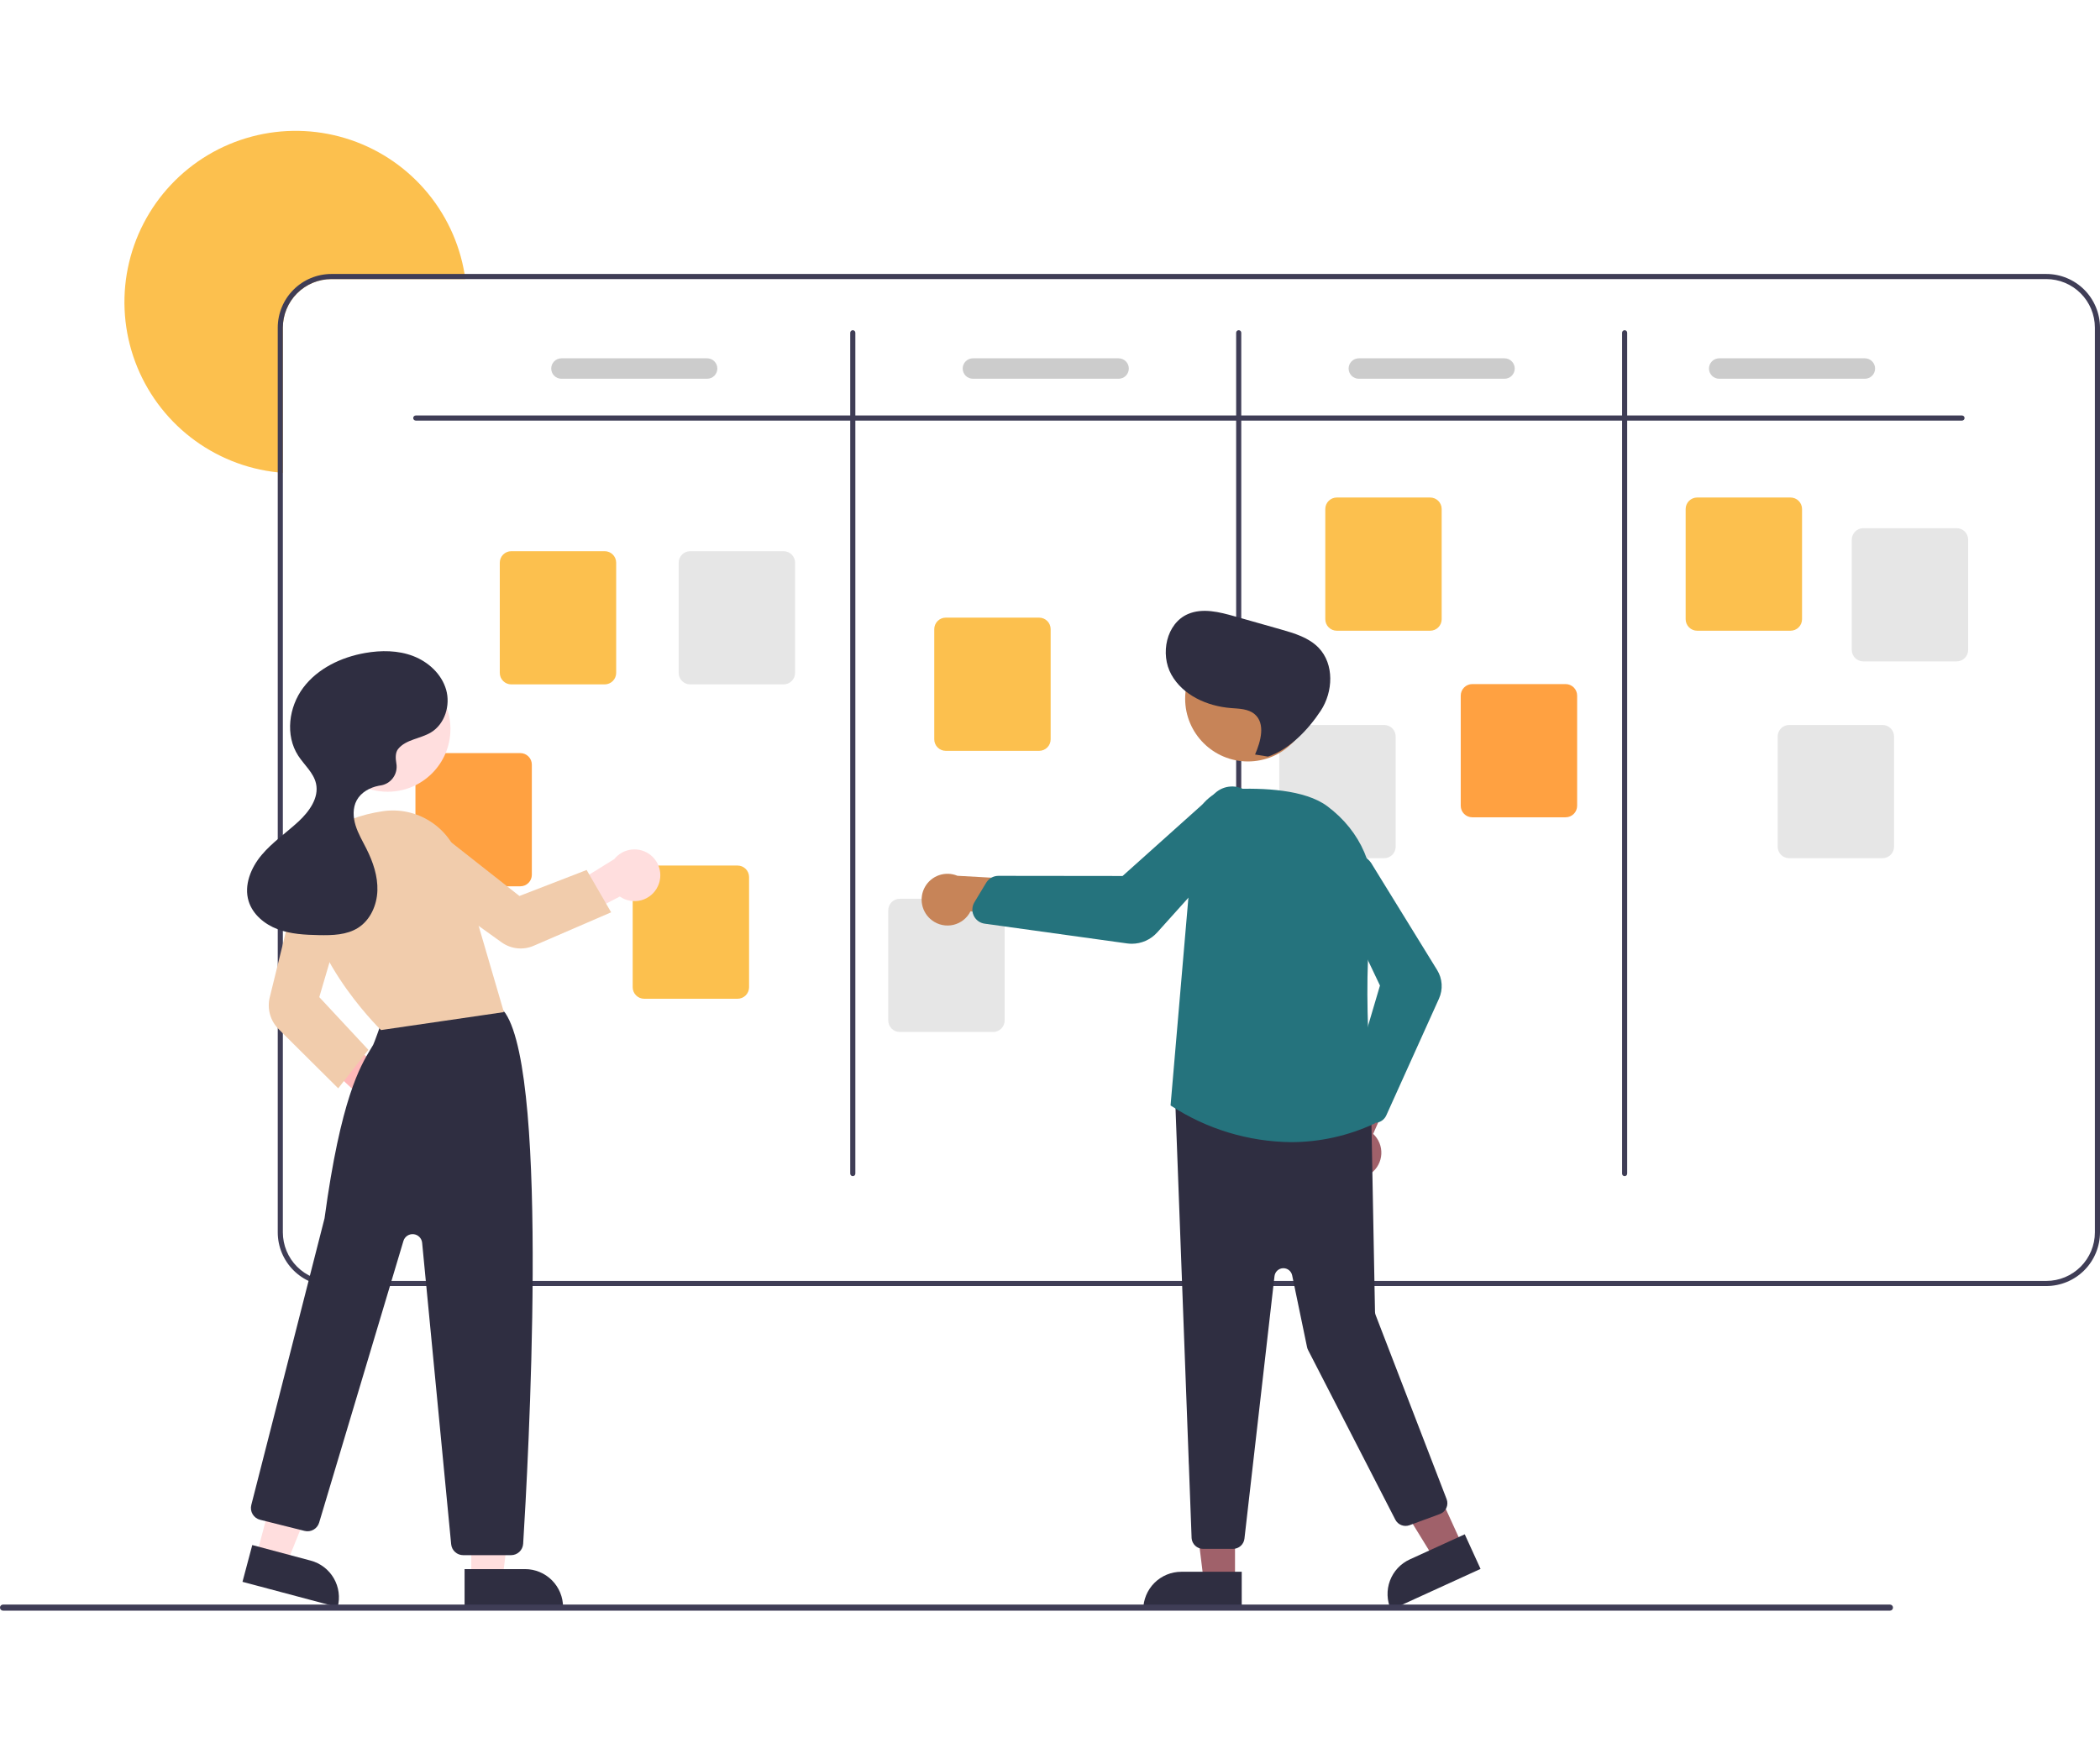 <svg width="300" height="249" viewBox="0 0 353 249" fill="none" xmlns="http://www.w3.org/2000/svg">
<g clip-path="url(#clip0_70_242)">
<path d="M78.222 24.917H55.71C53.546 24.919 51.471 25.78 49.941 27.31C48.41 28.841 47.55 30.916 47.548 33.08V57.486C47.26 57.469 46.972 57.443 46.688 57.409C41.355 56.848 36.285 54.808 32.049 51.519C27.813 48.231 24.58 43.824 22.715 38.797C20.849 33.769 20.425 28.32 21.491 23.064C22.556 17.809 25.069 12.955 28.745 9.051C32.421 5.147 37.115 2.347 42.297 0.968C47.48 -0.411 52.944 -0.315 58.075 1.245C63.205 2.805 67.798 5.768 71.335 9.799C74.872 13.83 77.213 18.768 78.093 24.058C78.14 24.342 78.183 24.63 78.222 24.917Z" fill="#FCC04E"/>
<path d="M343.978 24.058H55.71C53.318 24.061 51.025 25.012 49.334 26.703C47.642 28.395 46.691 30.688 46.688 33.08V185.162C46.691 187.554 47.642 189.847 49.334 191.538C51.025 193.23 53.318 194.181 55.71 194.184H343.978C346.37 194.181 348.663 193.23 350.355 191.538C352.046 189.847 352.997 187.554 353 185.162V33.08C352.997 30.688 352.046 28.395 350.355 26.703C348.663 25.012 346.37 24.061 343.978 24.058ZM352.141 185.162C352.139 187.326 351.278 189.401 349.748 190.931C348.217 192.462 346.142 193.322 343.978 193.324H55.71C53.546 193.322 51.471 192.462 49.94 190.931C48.41 189.401 47.55 187.326 47.547 185.162V33.08C47.55 30.916 48.41 28.841 49.94 27.31C51.471 25.78 53.546 24.919 55.71 24.917H343.978C346.142 24.919 348.217 25.78 349.748 27.31C351.278 28.841 352.139 30.916 352.141 33.08V185.162Z" fill="#3F3D56"/>
<path d="M329.801 48.705H69.887C69.773 48.705 69.664 48.66 69.584 48.579C69.503 48.498 69.458 48.389 69.458 48.275C69.458 48.161 69.503 48.052 69.584 47.971C69.664 47.891 69.773 47.846 69.887 47.846H329.801C329.915 47.846 330.024 47.891 330.105 47.971C330.186 48.052 330.231 48.161 330.231 48.275C330.231 48.389 330.186 48.498 330.105 48.579C330.024 48.66 329.915 48.705 329.801 48.705Z" fill="#3F3D56"/>
<path d="M143.351 175.71C143.237 175.71 143.128 175.665 143.047 175.585C142.967 175.504 142.921 175.395 142.921 175.281V33.939C142.921 33.825 142.967 33.716 143.047 33.635C143.128 33.555 143.237 33.51 143.351 33.51C143.465 33.51 143.574 33.555 143.655 33.635C143.735 33.716 143.78 33.825 143.78 33.939V175.281C143.78 175.395 143.735 175.504 143.655 175.585C143.574 175.665 143.465 175.71 143.351 175.71Z" fill="#3F3D56"/>
<path d="M208.222 175.71C208.108 175.71 207.998 175.665 207.918 175.585C207.837 175.504 207.792 175.395 207.792 175.281V33.939C207.792 33.825 207.837 33.716 207.918 33.635C207.998 33.555 208.108 33.51 208.222 33.51C208.336 33.51 208.445 33.555 208.525 33.635C208.606 33.716 208.651 33.825 208.651 33.939V175.281C208.651 175.395 208.606 175.504 208.525 175.585C208.445 175.665 208.336 175.71 208.222 175.71Z" fill="#3F3D56"/>
<path d="M273.093 175.71C272.979 175.71 272.87 175.665 272.789 175.585C272.708 175.504 272.663 175.395 272.663 175.281V33.939C272.663 33.825 272.708 33.716 272.789 33.635C272.87 33.555 272.979 33.51 273.093 33.51C273.207 33.51 273.316 33.555 273.397 33.635C273.477 33.716 273.522 33.825 273.522 33.939V175.281C273.522 175.395 273.477 175.504 273.397 175.585C273.316 175.665 273.207 175.71 273.093 175.71Z" fill="#3F3D56"/>
<path d="M101.642 93.048H85.944C85.432 93.047 84.941 92.844 84.578 92.481C84.216 92.119 84.012 91.627 84.011 91.115V72.59C84.012 72.078 84.216 71.586 84.578 71.224C84.941 70.861 85.432 70.657 85.944 70.657H101.642C102.155 70.657 102.646 70.861 103.009 71.224C103.371 71.586 103.575 72.078 103.576 72.59V91.115C103.575 91.627 103.371 92.119 103.009 92.481C102.646 92.844 102.155 93.047 101.642 93.048Z" fill="#FCC04E"/>
<path d="M123.982 145.89H108.284C107.772 145.889 107.28 145.686 106.918 145.323C106.556 144.961 106.352 144.469 106.351 143.957V125.432C106.352 124.92 106.556 124.428 106.918 124.066C107.28 123.703 107.772 123.5 108.284 123.499H123.982C124.495 123.5 124.986 123.703 125.349 124.066C125.711 124.428 125.915 124.92 125.916 125.432V143.957C125.915 144.469 125.711 144.961 125.349 145.323C124.986 145.686 124.495 145.889 123.982 145.89Z" fill="#FCC04E"/>
<path d="M174.676 104.218H158.978C158.465 104.217 157.974 104.013 157.612 103.651C157.249 103.289 157.045 102.797 157.045 102.285V83.76C157.045 83.248 157.249 82.756 157.612 82.394C157.974 82.031 158.465 81.827 158.978 81.827H174.676C175.188 81.827 175.68 82.031 176.042 82.394C176.405 82.756 176.609 83.248 176.609 83.76V102.285C176.609 102.797 176.405 103.289 176.042 103.651C175.68 104.013 175.188 104.217 174.676 104.218Z" fill="#FCC04E"/>
<path d="M240.406 84.026H224.708C224.196 84.026 223.704 83.822 223.342 83.459C222.979 83.097 222.776 82.606 222.775 82.093V63.568C222.776 63.056 222.979 62.564 223.342 62.202C223.704 61.84 224.196 61.636 224.708 61.635H240.406C240.919 61.636 241.41 61.84 241.773 62.202C242.135 62.564 242.339 63.056 242.339 63.568V82.093C242.339 82.606 242.135 83.097 241.773 83.459C241.41 83.822 240.919 84.026 240.406 84.026Z" fill="#FCC04E"/>
<path d="M300.981 84.026H285.283C284.771 84.026 284.279 83.822 283.917 83.459C283.555 83.097 283.351 82.606 283.35 82.093V63.568C283.351 63.056 283.555 62.564 283.917 62.202C284.279 61.84 284.771 61.636 285.283 61.635H300.981C301.494 61.636 301.985 61.84 302.348 62.202C302.71 62.564 302.914 63.056 302.915 63.568V82.093C302.914 82.606 302.71 83.097 302.348 83.459C301.985 83.822 301.494 84.026 300.981 84.026Z" fill="#FCC04E"/>
<path d="M328.906 89.182H313.208C312.695 89.181 312.204 88.977 311.841 88.615C311.479 88.252 311.275 87.761 311.274 87.248V68.724C311.275 68.211 311.479 67.72 311.841 67.357C312.204 66.995 312.695 66.791 313.208 66.79H328.906C329.418 66.791 329.91 66.995 330.272 67.357C330.634 67.72 330.838 68.211 330.839 68.724V87.248C330.838 87.761 330.634 88.252 330.272 88.615C329.91 88.977 329.418 89.181 328.906 89.182Z" fill="#E6E6E6"/>
<path d="M316.447 122.262H300.749C300.237 122.261 299.745 122.057 299.383 121.695C299.02 121.332 298.817 120.841 298.816 120.328V101.804C298.817 101.291 299.02 100.8 299.383 100.437C299.745 100.075 300.237 99.871 300.749 99.87H316.447C316.96 99.871 317.451 100.075 317.813 100.437C318.176 100.8 318.38 101.291 318.38 101.804V120.328C318.38 120.841 318.176 121.332 317.813 121.695C317.451 122.057 316.96 122.261 316.447 122.262Z" fill="#E6E6E6"/>
<path d="M263.175 115.388H247.477C246.965 115.387 246.473 115.183 246.111 114.821C245.749 114.458 245.545 113.967 245.544 113.455V94.93C245.545 94.417 245.749 93.926 246.111 93.564C246.473 93.201 246.965 92.997 247.477 92.997H263.175C263.688 92.997 264.179 93.201 264.542 93.564C264.904 93.926 265.108 94.417 265.109 94.93V113.455C265.108 113.967 264.904 114.458 264.542 114.821C264.179 115.183 263.688 115.387 263.175 115.388Z" fill="#FFA141"/>
<path d="M232.673 122.262H216.975C216.463 122.261 215.971 122.057 215.609 121.695C215.247 121.332 215.043 120.841 215.042 120.328V101.804C215.043 101.291 215.247 100.8 215.609 100.437C215.971 100.075 216.463 99.871 216.975 99.87H232.673C233.186 99.871 233.677 100.075 234.04 100.437C234.402 100.8 234.606 101.291 234.607 101.804V120.328C234.606 120.841 234.402 121.332 234.04 121.695C233.677 122.057 233.186 122.261 232.673 122.262Z" fill="#E6E6E6"/>
<path d="M166.943 151.475H151.245C150.732 151.474 150.241 151.271 149.878 150.908C149.516 150.546 149.312 150.054 149.312 149.542V131.017C149.312 130.505 149.516 130.013 149.878 129.651C150.241 129.288 150.732 129.084 151.245 129.084H166.943C167.455 129.084 167.947 129.288 168.309 129.651C168.672 130.013 168.875 130.505 168.876 131.017V149.542C168.875 150.054 168.672 150.546 168.309 150.908C167.947 151.271 167.455 151.474 166.943 151.475Z" fill="#E6E6E6"/>
<path d="M87.465 126.987H71.767C71.255 126.987 70.763 126.783 70.401 126.42C70.039 126.058 69.835 125.567 69.834 125.054V106.529C69.835 106.017 70.039 105.525 70.401 105.163C70.763 104.801 71.255 104.597 71.767 104.596H87.465C87.978 104.597 88.469 104.801 88.832 105.163C89.194 105.525 89.398 106.017 89.399 106.529V125.054C89.398 125.567 89.194 126.058 88.832 126.42C88.469 126.783 87.978 126.987 87.465 126.987Z" fill="#FFA141"/>
<path d="M131.715 93.048H116.017C115.504 93.047 115.013 92.844 114.651 92.481C114.288 92.119 114.084 91.627 114.084 91.115V72.59C114.084 72.078 114.288 71.586 114.651 71.224C115.013 70.861 115.504 70.657 116.017 70.657H131.715C132.227 70.657 132.719 70.861 133.081 71.224C133.444 71.586 133.648 72.078 133.648 72.59V91.115C133.648 91.627 133.444 92.119 133.081 92.481C132.719 92.844 132.227 93.047 131.715 93.048Z" fill="#E6E6E6"/>
<path d="M118.863 41.672H94.375C93.919 41.672 93.482 41.491 93.16 41.169C92.838 40.847 92.657 40.41 92.657 39.954C92.657 39.498 92.838 39.061 93.16 38.739C93.482 38.416 93.919 38.235 94.375 38.235H118.863C119.319 38.235 119.756 38.416 120.078 38.739C120.4 39.061 120.581 39.498 120.581 39.954C120.581 40.41 120.4 40.847 120.078 41.169C119.756 41.491 119.319 41.672 118.863 41.672Z" fill="#CCCCCC"/>
<path d="M188.03 41.672H163.542C163.087 41.672 162.649 41.491 162.327 41.169C162.005 40.847 161.824 40.41 161.824 39.954C161.824 39.498 162.005 39.061 162.327 38.739C162.649 38.416 163.087 38.235 163.542 38.235H188.03C188.486 38.235 188.923 38.416 189.245 38.739C189.567 39.061 189.749 39.498 189.749 39.954C189.749 40.41 189.567 40.847 189.245 41.169C188.923 41.491 188.486 41.672 188.03 41.672Z" fill="#CCCCCC"/>
<path d="M252.901 41.672H228.413C227.957 41.672 227.52 41.491 227.198 41.169C226.876 40.847 226.695 40.41 226.695 39.954C226.695 39.498 226.876 39.061 227.198 38.739C227.52 38.416 227.957 38.235 228.413 38.235H252.901C253.357 38.235 253.794 38.416 254.116 38.739C254.438 39.061 254.619 39.498 254.619 39.954C254.619 40.41 254.438 40.847 254.116 41.169C253.794 41.491 253.357 41.672 252.901 41.672Z" fill="#CCCCCC"/>
<path d="M313.476 41.672H288.989C288.533 41.672 288.096 41.491 287.773 41.169C287.451 40.847 287.27 40.41 287.27 39.954C287.27 39.498 287.451 39.061 287.773 38.739C288.096 38.416 288.533 38.235 288.989 38.235H313.476C313.932 38.235 314.369 38.416 314.691 38.739C315.014 39.061 315.195 39.498 315.195 39.954C315.195 40.41 315.014 40.847 314.691 41.169C314.369 41.491 313.932 41.672 313.476 41.672Z" fill="#CCCCCC"/>
<path d="M64.016 167.501C63.387 167.439 62.78 167.241 62.236 166.919C61.693 166.597 61.227 166.161 60.87 165.639C60.514 165.118 60.276 164.524 60.174 163.901C60.072 163.278 60.107 162.64 60.278 162.032L49.266 151.781L55.088 150.304L65.917 159.087C66.919 159.442 67.757 160.152 68.27 161.083C68.784 162.014 68.938 163.101 68.704 164.138C68.469 165.176 67.863 166.091 66.999 166.71C66.135 167.33 65.073 167.612 64.016 167.501Z" fill="#FFB8B8"/>
<path d="M79.222 243.268H84.489L86.995 222.952H79.221L79.222 243.268Z" fill="#FFDEDE"/>
<path d="M94.647 248.158L78.094 248.159L78.093 241.763L88.251 241.763C89.947 241.762 91.574 242.436 92.773 243.636C93.973 244.835 94.647 246.462 94.647 248.158L94.647 248.158Z" fill="#2F2E41"/>
<path d="M43.109 239.465L48.199 240.82L55.847 221.833L48.335 219.833L43.109 239.465Z" fill="#FFDEDE"/>
<path d="M56.757 248.159L40.761 243.902L42.406 237.721L52.222 240.334C53.861 240.77 55.26 241.84 56.11 243.307C56.961 244.775 57.194 246.52 56.757 248.159Z" fill="#2F2E41"/>
<path d="M85.905 239.421H77.868C77.361 239.423 76.871 239.235 76.495 238.893C76.119 238.552 75.885 238.083 75.838 237.577L70.959 186.912C70.923 186.541 70.76 186.193 70.496 185.929C70.232 185.665 69.885 185.501 69.513 185.464C69.141 185.428 68.769 185.522 68.459 185.73C68.149 185.938 67.921 186.248 67.814 186.605L53.648 233.948C53.498 234.451 53.16 234.877 52.704 235.137C52.248 235.397 51.709 235.47 51.2 235.343L43.723 233.473C43.462 233.408 43.217 233.292 43.001 233.131C42.785 232.971 42.603 232.769 42.465 232.538C42.328 232.307 42.237 232.051 42.199 231.785C42.16 231.519 42.175 231.247 42.242 230.987C42.364 230.51 54.447 183.288 54.553 182.803C57.291 162.625 60.566 157.218 62.326 154.313C62.472 154.073 62.605 153.852 62.726 153.643C62.877 153.382 63.805 150.788 64.394 149.104C64.471 148.83 64.603 148.575 64.783 148.355C64.963 148.135 65.187 147.954 65.441 147.825C72.834 144.044 81.485 146.661 83.961 147.554C84.371 147.698 84.723 147.972 84.965 148.334C92.391 159.534 88.747 224.586 87.941 237.512C87.907 238.03 87.678 238.515 87.3 238.869C86.922 239.224 86.423 239.421 85.905 239.421Z" fill="#2F2E41"/>
<path d="M65.165 111.091C70.993 111.091 75.717 106.367 75.717 100.539C75.717 94.712 70.993 89.987 65.165 89.987C59.337 89.987 54.613 94.712 54.613 100.539C54.613 106.367 59.337 111.091 65.165 111.091Z" fill="#FFDEDE"/>
<path d="M64.047 151.153L63.971 151.08C63.829 150.942 49.77 137.169 51.59 124.433C52.368 118.986 56.775 115.505 64.335 114.367C67.113 113.955 69.946 114.559 72.313 116.068C74.681 117.577 76.425 119.89 77.224 122.582L84.699 148.137L64.047 151.153Z" fill="#F1CCAC"/>
<path d="M56.851 160.949L46.834 150.995C46.149 150.31 45.651 149.461 45.389 148.529C45.128 147.596 45.11 146.612 45.339 145.671L50.188 125.944C50.334 125.353 50.599 124.798 50.967 124.313C51.336 123.829 51.8 123.425 52.33 123.127C52.861 122.829 53.447 122.643 54.053 122.581C54.658 122.518 55.27 122.581 55.851 122.765C56.957 123.121 57.881 123.894 58.427 124.92C58.973 125.946 59.098 127.144 58.776 128.261L53.67 145.616L61.926 154.482L56.851 160.949Z" fill="#F1CCAC"/>
<path d="M110.584 126.976C110.319 127.55 109.931 128.058 109.449 128.465C108.966 128.873 108.4 129.17 107.791 129.335C107.181 129.5 106.543 129.529 105.92 129.421C105.298 129.312 104.707 129.069 104.19 128.707L90.816 135.639L91.407 129.751L103.263 122.413C103.928 121.584 104.874 121.026 105.922 120.848C106.97 120.669 108.048 120.881 108.95 121.443C109.853 122.006 110.517 122.88 110.818 123.899C111.119 124.919 111.036 126.014 110.584 126.976H110.584Z" fill="#FFDEDE"/>
<path d="M102.729 131.359L89.692 136.993C88.824 137.365 87.875 137.508 86.936 137.407C85.998 137.306 85.101 136.966 84.332 136.418L67.753 124.54C67.259 124.185 66.842 123.733 66.529 123.211C66.216 122.689 66.013 122.108 65.934 121.505C65.855 120.901 65.9 120.288 66.067 119.702C66.234 119.117 66.519 118.572 66.906 118.102C67.648 117.207 68.709 116.637 69.864 116.511C71.02 116.385 72.179 116.714 73.096 117.428L87.311 128.616L98.61 124.245L102.729 131.359Z" fill="#F1CCAC"/>
<path d="M66.914 103.92C68.216 102.289 70.648 102.202 72.436 101.126C74.778 99.716 75.747 96.567 74.992 93.94C74.237 91.313 72.011 89.266 69.459 88.286C66.907 87.307 64.068 87.295 61.376 87.768C57.367 88.473 53.421 90.344 50.976 93.598C48.532 96.851 47.91 101.617 50.125 105.031C51.143 106.6 52.715 107.895 53.122 109.721C53.656 112.118 51.974 114.43 50.173 116.099C48.121 118 45.766 119.593 43.968 121.736C42.171 123.88 40.972 126.808 41.792 129.483C42.479 131.724 44.48 133.375 46.673 134.202C48.866 135.029 51.255 135.148 53.599 135.194C55.875 135.239 58.292 135.183 60.209 133.956C62.261 132.643 63.357 130.151 63.438 127.715C63.519 125.28 62.705 122.894 61.614 120.715C60.964 119.416 60.208 118.158 59.776 116.771C59.344 115.385 59.27 113.811 59.961 112.534C60.689 111.192 62.16 110.382 63.658 110.088C63.736 110.072 63.818 110.059 63.904 110.047C64.33 109.991 64.741 109.85 65.111 109.632C65.481 109.413 65.803 109.122 66.058 108.775C66.312 108.429 66.493 108.035 66.591 107.616C66.688 107.197 66.7 106.763 66.625 106.34C66.454 105.389 66.469 104.478 66.914 103.92Z" fill="#2F2E41"/>
<path d="M207.6 243.718H202.333L199.828 223.402L207.601 223.403L207.6 243.718Z" fill="#A0616A"/>
<path d="M198.57 242.213H208.728V248.608H192.175C192.175 247.768 192.34 246.937 192.662 246.161C192.983 245.385 193.454 244.68 194.048 244.086C194.642 243.492 195.347 243.021 196.123 242.699C196.899 242.378 197.731 242.213 198.57 242.213Z" fill="#2F2E41"/>
<path d="M245.816 237.752L241.025 239.94L230.305 222.502L237.376 219.272L245.816 237.752Z" fill="#A0616A"/>
<path d="M236.978 240.134L246.217 235.914L248.875 241.731L233.818 248.608C233.469 247.844 233.274 247.019 233.244 246.18C233.214 245.341 233.349 244.504 233.643 243.717C233.936 242.93 234.382 242.208 234.954 241.593C235.526 240.979 236.214 240.483 236.978 240.134Z" fill="#2F2E41"/>
<path d="M230.478 175.219C230.982 174.84 231.398 174.354 231.694 173.796C231.991 173.239 232.161 172.623 232.194 171.992C232.227 171.361 232.121 170.731 231.884 170.146C231.647 169.56 231.284 169.034 230.822 168.604L237.013 154.556L229.148 155.889L224.474 169.025C223.803 169.85 223.458 170.892 223.504 171.954C223.55 173.017 223.985 174.025 224.725 174.789C225.465 175.552 226.459 176.018 227.519 176.097C228.58 176.176 229.632 175.864 230.478 175.219Z" fill="#A0616A"/>
<path d="M207.264 238.361H202.233C201.745 238.359 201.275 238.174 200.918 237.841C200.561 237.509 200.342 237.054 200.304 236.568L197.561 163.294C197.54 163.013 197.581 162.732 197.681 162.468C197.781 162.205 197.937 161.967 198.139 161.77C198.34 161.574 198.582 161.423 198.848 161.33C199.114 161.237 199.396 161.203 199.677 161.23L228.776 164.32C229.248 164.367 229.686 164.584 230.008 164.932C230.329 165.28 230.512 165.734 230.521 166.208L231.131 198.53C231.134 198.705 231.168 198.879 231.232 199.042L243.168 229.997C243.261 230.236 243.304 230.491 243.297 230.747C243.29 231.004 243.232 231.256 243.126 231.489C243.02 231.723 242.869 231.933 242.682 232.108C242.494 232.282 242.273 232.418 242.033 232.506L236.934 234.385C236.491 234.548 236.004 234.543 235.564 234.372C235.124 234.201 234.762 233.875 234.547 233.455L219.883 204.942C219.803 204.787 219.745 204.622 219.709 204.452L217.204 192.382C217.132 192.032 216.937 191.72 216.654 191.5C216.372 191.281 216.021 191.17 215.664 191.186C215.307 191.202 214.967 191.345 214.706 191.589C214.445 191.832 214.279 192.161 214.238 192.516L209.185 236.648C209.131 237.119 208.906 237.554 208.551 237.87C208.197 238.186 207.739 238.361 207.264 238.361Z" fill="#2F2E41"/>
<path d="M217.006 169.994C209.851 169.915 202.866 167.799 196.869 163.894L196.766 163.823L196.777 163.699L200.813 116.693C200.952 115.098 201.664 113.608 202.817 112.497C203.97 111.387 205.486 110.731 207.085 110.652C212.316 110.412 219.342 110.715 223.103 113.516C228.787 117.75 231.527 124.125 230.62 131.006C228.738 145.277 230.87 164.529 231.119 166.677L231.137 166.831L230.995 166.896C226.613 168.935 221.839 169.992 217.006 169.994Z" fill="#25737D"/>
<path d="M231.07 166.756C230.773 166.756 230.479 166.694 230.206 166.574C229.934 166.454 229.69 166.279 229.489 166.059L227.181 163.541C226.931 163.268 226.757 162.934 226.673 162.574C226.59 162.213 226.6 161.837 226.704 161.481L231.967 143.668L223.959 126.852C223.585 126.065 223.494 125.173 223.7 124.326C223.882 123.583 224.285 122.912 224.855 122.402C225.426 121.892 226.138 121.568 226.897 121.471C227.656 121.374 228.426 121.509 229.107 121.859C229.787 122.209 230.346 122.757 230.708 123.431L241.575 141.063C242.017 141.778 242.276 142.591 242.33 143.429C242.384 144.268 242.231 145.107 241.885 145.873L233.03 165.492C232.884 165.816 232.66 166.099 232.378 166.315C232.095 166.531 231.763 166.673 231.412 166.729C231.299 166.747 231.185 166.756 231.07 166.756Z" fill="#25737D"/>
<path d="M156.695 132.729C157.202 133.106 157.785 133.367 158.403 133.494C159.022 133.621 159.661 133.611 160.275 133.465C160.89 133.318 161.464 133.039 161.959 132.646C162.454 132.253 162.856 131.757 163.138 131.192L178.363 133.167L174.864 125.997L160.943 125.221C159.962 124.81 158.865 124.773 157.859 125.117C156.853 125.462 156.008 126.163 155.484 127.088C154.961 128.014 154.795 129.099 155.018 130.139C155.241 131.178 155.838 132.1 156.695 132.729V132.729Z" fill="#C78458"/>
<path d="M190.253 136.645C189.987 136.645 189.723 136.626 189.46 136.59L165.509 133.268C165.118 133.214 164.746 133.064 164.427 132.83C164.108 132.597 163.852 132.288 163.683 131.931C163.628 131.816 163.582 131.697 163.546 131.575H163.546C163.453 131.258 163.428 130.925 163.47 130.597C163.513 130.27 163.623 129.954 163.793 129.671L165.775 126.385C165.988 126.034 166.288 125.743 166.646 125.541C167.004 125.339 167.407 125.233 167.818 125.231H167.822L188.699 125.255L204.291 111.285C205.017 110.637 205.943 110.258 206.915 110.212C207.768 110.172 208.613 110.392 209.339 110.843C210.065 111.293 210.637 111.953 210.98 112.736C211.323 113.518 211.421 114.386 211.26 115.225C211.1 116.064 210.689 116.835 210.082 117.436L194.524 134.74C193.985 135.339 193.327 135.819 192.591 136.147C191.855 136.475 191.058 136.645 190.253 136.645Z" fill="#25737D"/>
<path d="M317.69 248.748H0.512C0.445 248.748 0.378 248.735 0.316 248.71C0.254 248.684 0.197 248.646 0.149 248.599C0.102 248.551 0.064 248.495 0.038 248.433C0.012 248.37 -0.001 248.304 -0.001 248.237C-0.001 248.169 0.012 248.103 0.038 248.04C0.064 247.978 0.102 247.922 0.149 247.874C0.197 247.827 0.254 247.789 0.316 247.763C0.378 247.738 0.445 247.725 0.512 247.725H317.69C317.758 247.725 317.824 247.738 317.886 247.763C317.949 247.789 318.005 247.827 318.053 247.874C318.101 247.922 318.138 247.978 318.164 248.04C318.19 248.103 318.203 248.169 318.203 248.237C318.203 248.304 318.19 248.37 318.164 248.433C318.138 248.495 318.101 248.551 318.053 248.599C318.005 248.646 317.949 248.684 317.886 248.71C317.824 248.735 317.758 248.748 317.69 248.748Z" fill="#3F3D56"/>
<path d="M209.769 106.001C215.597 106.001 220.321 101.277 220.321 95.45C220.321 89.622 215.597 84.898 209.769 84.898C203.942 84.898 199.218 89.622 199.218 95.45C199.218 101.277 203.942 106.001 209.769 106.001Z" fill="#C78458"/>
<path d="M210.969 104.837C211.933 102.605 212.749 99.633 210.9 98.055C209.827 97.14 208.282 97.138 206.876 97.024C202.916 96.704 198.84 94.882 196.905 91.412C194.969 87.943 196.05 82.784 199.702 81.218C202.163 80.163 204.985 80.882 207.561 81.613L215.297 83.806C217.595 84.458 220.008 85.177 221.663 86.9C224.302 89.648 224.105 94.294 222.009 97.476C219.913 100.658 216.756 103.976 213.142 105.185L210.969 104.837Z" fill="#2F2E41"/>
</g>
<defs>
<clipPath id="clip0_70_242">
<rect width="353" height="248.748" fill="white"/>
</clipPath>
</defs>
</svg>
